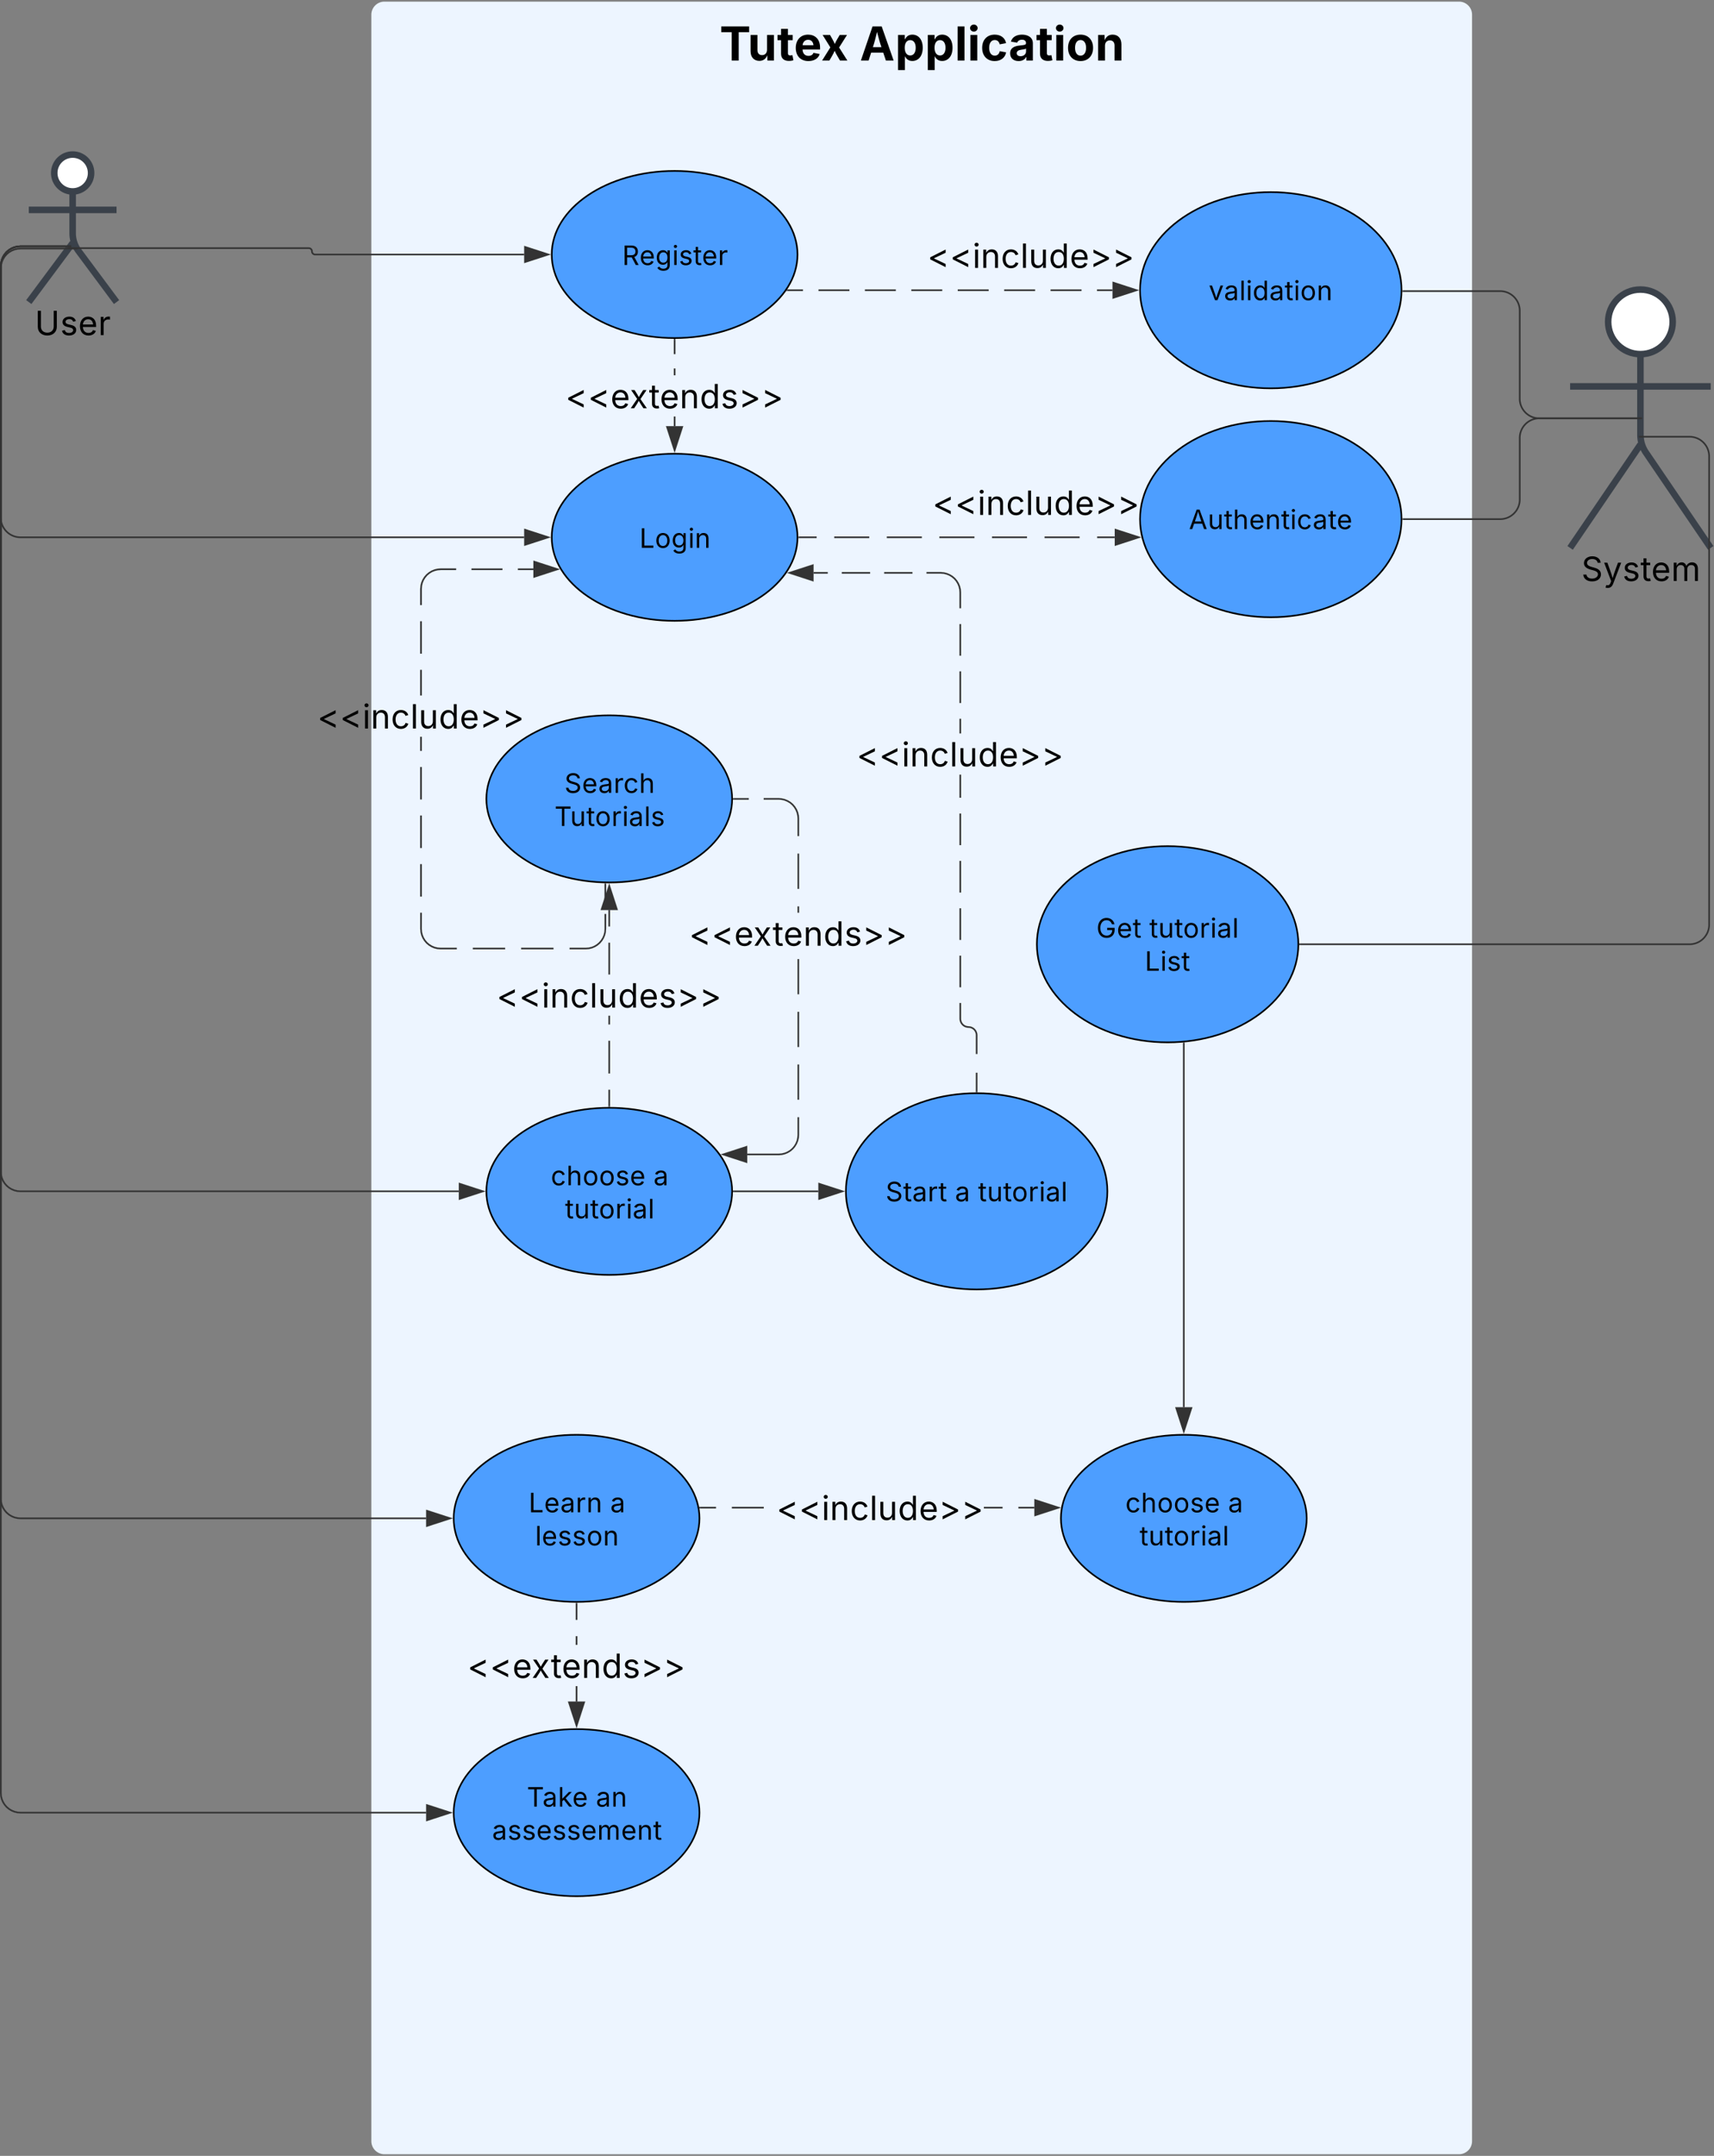 <svg xmlns="http://www.w3.org/2000/svg" xmlns:xlink="http://www.w3.org/1999/xlink" xmlns:lucid="lucid" width="1048.82" height="1318.5"><rect width="100%" height="100%" fill="#808080" stroke="none"/><g transform="translate(-302.384 -162.503)" lucid:page-tab-id=".Q4MUjXso07N"><path d="M1325.93 359.34c0 10.9-8.84 19.75-19.75 19.75-10.9 0-19.75-8.85-19.75-19.76 0-10.9 8.84-19.75 19.75-19.75 10.9 0 19.75 8.83 19.75 19.74z" stroke="#3a414a" stroke-width="4" fill="#fff"/><path d="M1306.18 379.1v49.3a19.48 19.48 0 0 0 3.38 10.95l39.64 58.24m-43.02-63.2l-43.02 63.2m0-98.76h86.04" stroke="#3a414a" stroke-width="4" fill="none"/><path d="M1263.16 345.6a6 6 0 0 1 6-6h74.04a6 6 0 0 1 6 6v168a6 6 0 0 1-6 6h-74.04a6 6 0 0 1-6-6z" fill="none"/><use xlink:href="#a" transform="matrix(1,0,0,1,1183.163,497.59) translate(86.89 20.221)"/><path d="M529.62 171.5a8 8 0 0 1 8-8h657.54a8 8 0 0 1 8 8V1472a8 8 0 0 1-8 8H537.62a8 8 0 0 1-8-8z" stroke="#000" stroke-opacity="0" stroke-width="2" fill="#edf5ff"/><use xlink:href="#b" transform="matrix(1,0,0,1,537.621,171.503) translate(205.073 28.029)"/><use xlink:href="#c" transform="matrix(1,0,0,1,537.621,171.503) translate(290.87 28.029)"/><path d="M790.38 318.15c0 28.22-33.66 51.1-75.2 51.1-41.52 0-75.18-22.88-75.18-51.1 0-28.23 33.66-51.1 75.2-51.1 41.5 0 75.18 22.87 75.18 51.1z" stroke="#000" fill="#4d9eff"/><use xlink:href="#d" transform="matrix(1,0,0,1,662.557,287.483) translate(20.591 37.09)"/><path d="M1160 340c0 33.14-35.82 60-80 60s-80-26.86-80-60 35.82-60 80-60 80 26.86 80 60z" stroke="#000" fill="#4d9eff"/><use xlink:href="#e" transform="matrix(1,0,0,1,1024,304) translate(18.028 42.09)"/><path d="M900.48 830.1h-.96v-11.5h.96zm-10-44.5l.05.7.17.7.27.66.37.6.46.54.54.46.6.38.66.27.7.17.74.06.82.07.83.2.8.33.72.44.65.56.56.66.45.72.33.8.2.83.08.84v11.5h-.96v-11.48l-.05-.72-.17-.7-.27-.65-.37-.6-.46-.54-.54-.45-.6-.38-.66-.27-.7-.16-.74-.06-.82-.07-.83-.2-.8-.32-.72-.45-.65-.55-.56-.66-.45-.73-.33-.8-.2-.84-.08-.84v-9.67h.96zm0-19.3h-.96v-19.32h.96zm0-28.98h-.96V718h.96zm0-28.98h-.96v-19.3h.96zm0-28.97h-.96v-19.3h.96zm0-28.97h-.96v-14.12h.96zm0-39.37h-.96v-8.92h.96zm0-18.57h-.96v-19.32h.96zm0-28.98h-.96v-19.3h.96zm-10.53-50.95l1.9.46 1.8.74 1.68 1.02 1.5 1.27 1.26 1.5 1.02 1.66.75 1.8.45 1.9.15 1.94v9.67h-.95v-9.63l-.14-1.82-.42-1.76-.7-1.68-.94-1.54-1.17-1.38-1.38-1.17-1.54-.94-1.67-.7-1.76-.43-1.82-.14h-8.62v-.95h8.66zm-19.23.8h-17.28v-.95h17.28zm-25.92 0h-17.28v-.95h17.28zm-25.92 0h-8.64v-.95h8.64z" stroke="#333" stroke-width=".05" fill="#333"/><path d="M900.48 830.62h-.95v-.53h.96z" fill="#333"/><path stroke="#333" stroke-width=".05" fill="#333"/><path d="M799.74 517.5l-14.26-4.65 14.26-4.63z" fill="#333"/><path d="M800.2 518.14l-16.26-5.3 16.27-5.28zm-13.2-5.3l12.26 4v-7.97z" stroke="#333" stroke-width=".05" fill="#333"/><use xlink:href="#f" transform="matrix(1,0,0,1,826.549,611.029) translate(0.005 20.221)"/><path d="M1303.68 418.35h-59.35a12 12 0 0 1-12-12v-53.8a12 12 0 0 0-12-12h-59.35M1303.67 418.35h3.5" stroke="#333" fill="none"/><path d="M1161 341.03h-.53l.03-.95h.5z" stroke="#333" stroke-width=".05" fill="#333"/><path d="M358.13 268.32c0 6.23-5.05 11.27-11.28 11.27-6.23 0-11.28-5.06-11.28-11.28 0-6.23 5.05-11.28 11.28-11.28 6.23 0 11.28 5.05 11.28 11.28z" stroke="#3a414a" stroke-width="4" fill="#fff"/><path d="M346.85 279.6v25.57a18.1 18.1 0 0 0 3.58 10.8l23.27 31.28m-26.85-36.08L320 347.25m0-56.38h53.7" stroke="#3a414a" stroke-width="4" fill="none"/><path d="M320 263.04a6 6 0 0 1 6-6h41.7a6 6 0 0 1 6 6v100.2a6 6 0 0 1-6 6H326a6 6 0 0 1-6-6z" fill="none"/><use xlink:href="#g" transform="matrix(1,0,0,1,240,347.25) translate(83.711 20.221)"/><path d="M790.38 491.1c0 28.23-33.66 51.1-75.2 51.1-41.52 0-75.18-22.87-75.18-51.1 0-28.22 33.66-51.1 75.2-51.1 41.5 0 75.18 22.88 75.18 51.1z" stroke="#000" fill="#4d9eff"/><use xlink:href="#h" transform="matrix(1,0,0,1,662.557,460.442) translate(31.143 37.09)"/><path d="M342.38 313.15h-27.5a12 12 0 0 0-12 12V479.1a12 12 0 0 0 12 12h308.24M342.37 313.15h3.5" stroke="#333" fill="none"/><path d="M637.88 491.1l-14.26 4.64v-9.27z" stroke="#333" fill="#333"/><path d="M347.54 314.27h143.8a1.94 1.94 0 0 1 1.93 1.94 1.94 1.94 0 0 0 1.94 1.95h127.92M347.55 314.27h-3.5" stroke="#333" fill="none"/><path d="M637.88 318.15l-14.26 4.63v-9.27z" stroke="#333" fill="#333"/><path d="M715.66 423.12h-.95v-5.87h.96zm0-31.12h-.95v-4.13h.96zm0-12.94h-.95v-8.8h.96z" stroke="#333" stroke-width=".05" fill="#333"/><path d="M715.2 369.75h.46v.5h-.95v-.5z" fill="#333"/><path stroke="#333" stroke-width=".05" fill="#333"/><path d="M715.2 437.88l-4.65-14.26h9.28z" fill="#333"/><path d="M715.2 439.42l-5.3-16.28h10.58zm-4-15.33l4 12.25 3.97-12.26z" stroke="#333" stroke-width=".05" fill="#333"/><use xlink:href="#i" transform="matrix(1,0,0,1,648.355,391.997) translate(0.005 20.221)"/><path d="M750.38 651.1c0 28.23-33.66 51.1-75.2 51.1-41.52 0-75.18-22.87-75.18-51.1 0-28.22 33.66-51.1 75.2-51.1 41.5 0 75.18 22.88 75.18 51.1z" stroke="#000" fill="#4d9eff"/><use xlink:href="#j" transform="matrix(1,0,0,1,622.557,620.442) translate(25.225 26.962)"/><use xlink:href="#k" transform="matrix(1,0,0,1,622.557,620.442) translate(19.136 47.217)"/><path d="M750.38 891.1c0 28.23-33.66 51.1-75.2 51.1-41.52 0-75.18-22.87-75.18-51.1 0-28.22 33.66-51.1 75.2-51.1 41.5 0 75.18 22.88 75.18 51.1z" stroke="#000" fill="#4d9eff"/><use xlink:href="#l" transform="matrix(1,0,0,1,622.557,860.442) translate(16.88 26.962)"/><use xlink:href="#m" transform="matrix(1,0,0,1,622.557,860.442) translate(79.72 26.962)"/><use xlink:href="#n" transform="matrix(1,0,0,1,622.557,860.442) translate(25.601 47.217)"/><path d="M1160 480c0 33.14-35.82 60-80 60s-80-26.86-80-60 35.82-60 80-60 80 26.86 80 60z" stroke="#000" fill="#4d9eff"/><use xlink:href="#o" transform="matrix(1,0,0,1,1024,444) translate(5.899 42.09)"/><path d="M980 891.1c0 33.14-35.82 60-80 60s-80-26.86-80-60c0-33.13 35.82-60 80-60s80 26.87 80 60z" stroke="#000" fill="#4d9eff"/><use xlink:href="#p" transform="matrix(1,0,0,1,844,855.105) translate(0.324 42.09)"/><use xlink:href="#q" transform="matrix(1,0,0,1,844,855.105) translate(42.771 42.09)"/><use xlink:href="#n" transform="matrix(1,0,0,1,844,855.105) translate(56.879 42.09)"/><path d="M673.26 730.65l-.15 1.93-.45 1.9-.75 1.8-1.02 1.68-1.27 1.5-1.48 1.26-1.67 1.03-1.8.75-1.9.45-1.95.15h-9.88v-.95h9.85l1.82-.14 1.75-.4 1.67-.7 1.54-.95 1.37-1.17 1.18-1.38.95-1.54.7-1.67.42-1.77.14-1.82v-9.14h.96zm-32.2 12.46H621.3v-.95h19.73zm-29.6 0h-19.73v-.95h19.73zm-51-12.5l.16 1.83.42 1.76.7 1.66.94 1.54 1.17 1.38 1.38 1.17 1.54.95 1.67.7 1.76.4 1.82.15h9.85v.96h-9.9l-1.92-.15-1.9-.45-1.8-.75-1.68-1.03-1.5-1.27-1.26-1.5-1.02-1.66-.75-1.8-.45-1.92-.15-1.93v-9.92h.95zm112.8-18.3h-.95v-9.17h.96zm-112.78-1.48h-.96v-19.8h.96zm0-29.7h-.96V661.3h.96zm0-29.72h-.96v-19.8h.96zm0-29.7h-.96v-8.6h.96zm0-33.87h-.96v-15.66h.96zm0-25.56h-.96v-19.8h.96zm20.98-51.14h-9.44l-1.82.14-1.76.42-1.67.68-1.54.95-1.38 1.17-1.17 1.38-.95 1.54-.7 1.67-.4 1.75-.15 1.82v9.88h-.96v-9.92l.16-1.93.45-1.9.75-1.8 1.03-1.68 1.28-1.5 1.5-1.26 1.66-1.03 1.8-.74 1.9-.47 1.94-.15h9.48zm28.38 0h-18.92v-.95h18.92zm18.9 0h-9.44v-.95h9.46z" stroke="#333" stroke-width=".05" fill="#333"/><path d="M673.26 702.64v.5h-.95v-.53z" fill="#333"/><path stroke="#333" stroke-width=".05" fill="#333"/><path d="M643.52 510.65l-14.26 4.64V506z" fill="#333"/><path d="M645.06 510.65l-16.28 5.3v-10.6zm-15.33 3.98l12.25-3.98-12.25-3.98z" stroke="#333" stroke-width=".05" fill="#333"/><use xlink:href="#f" transform="matrix(1,0,0,1,496.549,587.835) translate(0.005 20.221)"/><path d="M346.35 315H314.9l-1.82.13-1.76.43-1.67.7-1.54.93-1.36 1.17-1.18 1.37-.94 1.55-.7 1.66-.42 1.75-.14 1.84V879.1l.14 1.8.42 1.77.7 1.67.94 1.54 1.18 1.37 1.37 1.18 1.55.94 1.67.7 1.76.42 1.82.13h268.22v.95H314.87l-1.94-.15-1.9-.46-1.8-.75-1.68-1.02-1.5-1.27-1.26-1.5-1.03-1.66-.75-1.8-.46-1.9-.15-1.95V326.5l.16-1.94.46-1.9.75-1.8 1.02-1.68 1.26-1.5 1.5-1.26 1.66-1.02 1.8-.75 1.9-.46 1.94-.16h31.5z" stroke="#333" stroke-width=".05" fill="#333"/><path d="M349.85 315h-3.5v-.96h3.5z" stroke="#333" stroke-width=".05" fill="#333"/><path d="M597.88 891.1l-14.26 4.64v-9.27z" fill="#333"/><path d="M599.42 891.1l-16.28 5.3V885.8zm-15.33 4l12.25-4-12.26-3.98z" stroke="#333" stroke-width=".05" fill="#333"/><path d="M751.38 891.1h51.74" stroke="#333" fill="none"/><path d="M751.4 891.58h-.54l.02-.47v-.47h.5z" stroke="#333" stroke-width=".05" fill="#333"/><path d="M817.88 891.1l-14.26 4.64v-9.27z" stroke="#333" fill="#333"/><path d="M675.66 839h-.95v-10h.96zm0-20h-.95v-19.97h.96zm0-29.96h-.95v-5.3h.96zm0-30.56h-.95v-19.4h.96zm0-29.4h-.95v-10h.96z" stroke="#333" stroke-width=".05" fill="#333"/><path d="M679.83 718.6h-9.28l4.64-14.27z" fill="#333"/><path d="M680.48 719.07H669.9l5.3-16.28zm-9.27-.95h7.97l-3.98-12.26z" stroke="#333" stroke-width=".05" fill="#333"/><path d="M675.66 839.5h-.97v-.5h.96z" fill="#333"/><path stroke="#333" stroke-width=".05" fill="#333"/><use xlink:href="#r" transform="matrix(1,0,0,1,606.23,758.477) translate(0.005 20.221)"/><path d="M1303.68 418.35h-59.34a12 12 0 0 0-12 12V468a12 12 0 0 1-12 12H1161M1303.67 418.35h3.5" stroke="#333" fill="none"/><path d="M1161 480.48h-.52l.02-.47V479.53h.5z" stroke="#333" stroke-width=".05" fill="#333"/><path d="M730.38 1271.1c0 28.23-33.66 51.1-75.2 51.1-41.52 0-75.18-22.87-75.18-51.1 0-28.22 33.66-51.1 75.2-51.1 41.5 0 75.18 22.88 75.18 51.1z" stroke="#000" fill="#4d9eff"/><use xlink:href="#s" transform="matrix(1,0,0,1,602.557,1240.442) translate(22.226 26.962)"/><use xlink:href="#t" transform="matrix(1,0,0,1,602.557,1240.442) translate(64.484 26.962)"/><use xlink:href="#u" transform="matrix(1,0,0,1,602.557,1240.442) translate(0.974 47.217)"/><path d="M730.38 1091.1c0 28.23-33.66 51.1-75.2 51.1-41.52 0-75.18-22.87-75.18-51.1 0-28.22 33.66-51.1 75.2-51.1 41.5 0 75.18 22.88 75.18 51.1z" stroke="#000" fill="#4d9eff"/><use xlink:href="#v" transform="matrix(1,0,0,1,602.557,1060.442) translate(23.325 26.962)"/><use xlink:href="#m" transform="matrix(1,0,0,1,602.557,1060.442) translate(73.275 26.962)"/><use xlink:href="#w" transform="matrix(1,0,0,1,602.557,1060.442) translate(27.293 47.217)"/><path d="M342.38 313.62H314.9l-1.82.14-1.76.43-1.67.68-1.54.94-1.36 1.18-1.18 1.37-.94 1.54-.7 1.7-.42 1.74-.14 1.82v753.93l.14 1.8.42 1.77.7 1.67.94 1.54 1.18 1.37 1.37 1.18 1.55.94 1.67.7 1.76.42 1.82.13h248.22v.95H314.87l-1.94-.15-1.9-.46-1.8-.75-1.68-1.02-1.5-1.27-1.26-1.5-1.03-1.66-.75-1.8-.46-1.9-.15-1.95v-754l.16-1.93.46-1.9.75-1.82 1.02-1.67 1.26-1.48 1.5-1.27 1.66-1.02 1.8-.75 1.9-.46 1.94-.15h27.52z" stroke="#333" stroke-width=".05" fill="#333"/><path d="M345.88 313.62h-3.5v-.95h3.5z" stroke="#333" stroke-width=".05" fill="#333"/><path d="M577.88 1091.1l-14.26 4.64v-9.27z" fill="#333"/><path d="M579.42 1091.1l-16.28 5.3v-10.58zm-15.33 4l12.25-4-12.26-3.98zM740.5 1085.05h-9.73v-.95h9.74zm29.23 0h-19.48v-.95h19.48zm165.58 0h-9.73v-.95h9.74zm-19.47 0h-11.4v-.95h11.4z" stroke="#333" stroke-width=".05" fill="#333"/><path d="M730.78 1085.05h-.42l-.02-.17-.17-.8.6.02z" fill="#333"/><path stroke="#333" stroke-width=".05" fill="#333"/><path d="M950.08 1084.57l-14.27 4.63v-9.27z" fill="#333"/><path d="M951.62 1084.57l-16.28 5.3v-10.6zm-15.33 3.98l12.24-3.98-12.25-3.98z" stroke="#333" stroke-width=".05" fill="#333"/><use xlink:href="#f" transform="matrix(1,0,0,1,777.532,1071.942) translate(0.005 20.221)"/><path d="M342.38 313.62H314.9l-1.82.14-1.76.43-1.67.68-1.54.94-1.36 1.18-1.18 1.37-.94 1.54-.7 1.7-.42 1.74-.14 1.82v933.93l.14 1.8.42 1.77.7 1.67.94 1.54 1.18 1.37 1.37 1.18 1.55.94 1.67.7 1.76.42 1.82.13h248.22v.95H314.87l-1.94-.15-1.9-.46-1.8-.75-1.68-1.02-1.5-1.27-1.26-1.5-1.03-1.66-.75-1.8-.46-1.9-.15-1.95v-934l.16-1.93.46-1.9.75-1.82 1.02-1.67 1.26-1.48 1.5-1.27 1.66-1.02 1.8-.75 1.9-.46 1.94-.15h27.52z" stroke="#333" stroke-width=".05" fill="#333"/><path d="M345.88 313.62h-3.5v-.95h3.5z" stroke="#333" stroke-width=".05" fill="#333"/><path d="M577.88 1271.1l-14.26 4.64v-9.27z" fill="#333"/><path d="M579.42 1271.1l-16.28 5.3v-10.58zm-15.33 4l12.25-4-12.26-3.98zM655.66 1203.12h-.95v-9.4h.96zm0-34.64h-.95v-5.3h.96zm0-15.3h-.95v-9.97h.96z" stroke="#333" stroke-width=".05" fill="#333"/><path d="M655.2 1142.7h.46v.52h-.95v-.53z" fill="#333"/><path stroke="#333" stroke-width=".05" fill="#333"/><path d="M655.2 1217.88l-4.65-14.26h9.28z" fill="#333"/><path d="M655.2 1219.42l-5.3-16.28h10.58zm-4-15.33l4 12.25 3.97-12.26z" stroke="#333" stroke-width=".05" fill="#333"/><use xlink:href="#i" transform="matrix(1,0,0,1,588.355,1168.477) translate(0.005 20.221)"/><path d="M1101.96 1091.1c0 28.23-33.66 51.1-75.2 51.1-41.5 0-75.18-22.87-75.18-51.1 0-28.22 33.66-51.1 75.2-51.1 41.52 0 75.18 22.88 75.18 51.1z" stroke="#000" fill="#4d9eff"/><use xlink:href="#l" transform="matrix(1,0,0,1,974.138,1060.442) translate(16.88 26.962)"/><use xlink:href="#m" transform="matrix(1,0,0,1,974.138,1060.442) translate(79.72 26.962)"/><use xlink:href="#n" transform="matrix(1,0,0,1,974.138,1060.442) translate(25.601 47.217)"/><path d="M1096.86 740c0 33.14-35.8 60-80 60-44.18 0-80-26.86-80-60s35.82-60 80-60c44.2 0 80 26.86 80 60z" stroke="#000" fill="#4d9eff"/><use xlink:href="#x" transform="matrix(1,0,0,1,960.862,704) translate(12.384 31.962)"/><use xlink:href="#y" transform="matrix(1,0,0,1,960.862,704) translate(44.818 31.962)"/><use xlink:href="#z" transform="matrix(1,0,0,1,960.862,704) translate(42.084 52.217)"/><path d="M1026.77 800.5v222.62" stroke="#333" fill="none"/><path d="M1027.25 800.5h-.95v-.45l.95-.1z" stroke="#333" stroke-width=".05" fill="#333"/><path d="M1026.77 1037.88l-4.63-14.26h9.27z" stroke="#333" fill="#333"/><path d="M1308.73 429.6h27.5a12 12 0 0 1 12 12V728a12 12 0 0 1-12 12h-238.37M1308.74 429.6h-3.5" stroke="#333" fill="none"/><path d="M1097.88 740.48h-.53v-.95h.53z" stroke="#333" stroke-width=".05" fill="#333"/><path d="M784.28 340h9.47m9.47 0h18.93m9.47 0h18.94m9.47 0h18.93m9.47 0h18.94m9.47 0h18.93m9.47 0h18.94m9.47 0h9.47" stroke="#333" fill="none"/><path d="M784.3 340.48h-.87l.43-.6.23-.36h.2z" stroke="#333" stroke-width=".05" fill="#333"/><path d="M997.88 340l-14.26 4.63v-9.26z" stroke="#333" fill="#333"/><g><use xlink:href="#f" transform="matrix(1,0,0,1,869.847,306.109) translate(0.005 20.221)"/></g><path d="M791.38 491.1h10.73m10.74 0h21.45m10.72 0h21.46m10.72 0h21.46m10.73 0h21.45m10.72 0h21.46m10.73 0h10.73" stroke="#333" fill="none"/><path d="M791.4 491.58h-.54l.02-.47v-.47h.5z" stroke="#333" stroke-width=".05" fill="#333"/><path d="M999.25 491.1L985 495.75v-9.27z" stroke="#333" fill="#333"/><g><use xlink:href="#f" transform="matrix(1,0,0,1,872.975,457.213) translate(0.005 20.221)"/></g><path d="M791.35 856.57l-.15 1.93-.46 1.9-.75 1.8-1.03 1.68-1.27 1.5-1.5 1.26-1.66 1.02-1.8.75-1.9.47-1.94.15h-19.25v-.95h19.2l1.83-.14 1.76-.42 1.67-.7 1.55-.93 1.38-1.17 1.17-1.38.95-1.54.7-1.67.4-1.75.15-1.82V845.8h.95zm0-21.52h-.95v-21.5h.95zm0-32.24h-.95v-21.48h.95zm0-32.23h-.95v-21.5h.95zm0-49.9h-.95v-3.83h.95zm0-14.58h-.95v-21.5h.95zm-10.52-55.32l1.9.46 1.8.75 1.68 1 1.5 1.28 1.27 1.5 1.02 1.66.74 1.8.46 1.9.15 1.95v10.75h-.95v-10.73l-.14-1.82-.42-1.76-.7-1.67-.94-1.54-1.17-1.37-1.38-1.18-1.54-.94-1.66-.7-1.76-.42-1.82-.14h-9.15v-.95h9.2zm-20.3.8h-9.15v-.95h9.16z" stroke="#333" stroke-width=".05" fill="#333"/><path d="M751.4 651.58h-.54l.02-.47v-.47h.5z" fill="#333"/><path stroke="#333" stroke-width=".05" fill="#333"/><path d="M759.15 873.18l-14.27-4.63 14.27-4.64z" fill="#333"/><path d="M759.62 873.84l-16.27-5.3 16.27-5.28zm-13.2-5.3l12.25 4v-7.97z" stroke="#333" stroke-width=".05" fill="#333"/><g><use xlink:href="#i" transform="matrix(1,0,0,1,724.044,720.672) translate(0.005 20.221)"/></g><defs><path d="M657 26c-323 0-524-166-541-416h195c15 169 171 246 346 246 202 0 356-106 356-265 5-203-294-238-475-293-239-73-380-191-380-389 0-252 224-419 512-419 294 0 499 171 508 396H992c-17-145-151-228-328-228-193 0-321 102-321 242 0 156 175 211 284 241l149 41c160 44 422 134 422 412 0 244-197 432-541 432" id="A"/><path d="M140 405l46-156c120 36 205 19 263-150l32-93L54-1118h197c107 313 237 620 324 950 87-331 219-637 326-950h196L606 167c-68 178-176 259-334 259-64 0-113-12-132-21" id="B"/><path d="M538 24C308 24 148-78 108-271l171-41c32 123 123 178 257 178 156 0 256-77 256-169 0-77-54-128-164-154l-186-44c-203-48-300-148-300-305 0-192 176-326 414-326 230 0 351 112 402 269l-163 42c-31-80-94-158-238-158-133 0-233 69-233 162 0 83 57 129 188 160l169 40c203 48 298 149 298 302 0 196-179 339-441 339" id="C"/><path d="M598-1118v154H368v674c0 100 37 144 132 144 23 0 62-6 92-12L629-6c-37 13-88 20-134 20-193 0-307-107-307-290v-688H20v-154h168v-266h180v266h230" id="D"/><path d="M628 24c-324 0-524-230-524-574 0-343 198-582 503-582 237 0 487 146 487 559v75H286c9 234 145 362 343 362 132 0 231-58 273-172l174 48C1024-91 857 24 628 24zM287-650h624c-17-190-120-322-304-322-192 0-309 151-320 322" id="E"/><path d="M158 0v-1118h175l1 205c55-151 181-225 313-225 147 0 245 90 285 228 53-141 190-228 352-228 194 0 352 125 352 384V0h-181v-749c0-161-105-225-225-225-151 0-243 103-243 244V0H807v-767c0-124-93-207-219-207-131 0-250 92-250 270V0H158" id="F"/><g id="a"><use transform="matrix(0.01,0,0,0.01,0,0)" xlink:href="#A"/><use transform="matrix(0.01,0,0,0.01,13.392,0)" xlink:href="#B"/><use transform="matrix(0.01,0,0,0.01,25.123,0)" xlink:href="#C"/><use transform="matrix(0.01,0,0,0.01,36.141,0)" xlink:href="#D"/><use transform="matrix(0.01,0,0,0.01,42.766,0)" xlink:href="#E"/><use transform="matrix(0.01,0,0,0.01,54.935,0)" xlink:href="#F"/></g><path d="M75-1237v-253h1217v253H837V0H531v-1237H75" id="G"/><path d="M513 14c-232 0-385-159-385-421v-711h300v659c0 139 76 222 202 222 127 0 217-86 217-234v-647h301V0H864l-4-232C797-74 683 14 513 14" id="H"/><path d="M683-1118v229H474v562c0 71 29 104 102 104 23 0 73-7 95-13l43 225C647 9 580 16 520 16 296 16 174-96 174-301v-588H20v-229h154v-266h300v266h209" id="I"/><path d="M633 22C291 22 81-200 81-553c0-345 210-579 537-579 292 0 525 185 525 567v84H378c7 183 109 277 260 277 105 0 184-46 216-132l272 51C1071-99 893 22 633 22zM380-669h474c-15-146-94-237-233-237-143 0-229 99-241 237" id="J"/><path d="M42 0l360-574-338-544h324c72 124 151 261 209 394 58-134 140-271 215-394h318L785-570 1146 0H824c-79-136-169-280-234-425C528-278 439-134 360 0H42" id="K"/><g id="b"><use transform="matrix(0.014,0,0,0.014,0,0)" xlink:href="#G"/><use transform="matrix(0.014,0,0,0.014,17.179,0)" xlink:href="#H"/><use transform="matrix(0.014,0,0,0.014,35.192,0)" xlink:href="#I"/><use transform="matrix(0.014,0,0,0.014,45.505,0)" xlink:href="#J"/><use transform="matrix(0.014,0,0,0.014,62.161,0)" xlink:href="#K"/></g><path d="M49 0l509-1490h400L1480 0h-339l-115-346H497L386 0H49zm524-585h374c-75-213-124-402-192-666-66 268-110 453-182 666" id="L"/><path d="M128 418v-1536h295v188h14c41-89 129-202 319-202 248 0 453 193 453 575 0 372-197 576-455 576-183 0-275-108-317-198h-9v597H128zm534-640c156 0 240-139 240-336 0-196-83-334-240-334-154 0-241 131-241 334 0 202 88 336 241 336" id="M"/><path d="M428-1490V0H128v-1490h300" id="N"/><path d="M128 0v-1118h300V0H128zm150-1264c-91 0-165-68-165-154 0-85 74-154 165-154 90 0 165 69 165 154 0 86-75 154-165 154" id="O"/><path d="M628 22C291 22 81-210 81-554c0-346 210-578 547-578 265 0 455 142 497 372l-279 52c-25-116-99-188-215-188-160 0-244 139-244 341 0 200 84 341 244 341 116 0 193-74 217-195l279 51C1085-123 896 22 628 22" id="P"/><path d="M440 22C227 22 68-92 68-313c0-250 202-322 422-343 195-21 271-24 271-105 0-95-63-149-175-149-116 0-187 57-211 129l-275-46c57-194 237-305 487-305 240 0 474 108 474 379V0H777v-155h-10C713-51 605 22 440 22zm85-211c140 0 238-93 238-211v-121c-37 26-156 42-222 51-111 16-185 59-185 149 0 87 70 132 169 132" id="Q"/><path d="M628 22C291 22 81-210 81-554c0-346 210-578 547-578 336 0 547 232 547 578 0 344-211 576-547 576zm0-236c160 0 242-146 242-341 0-197-82-341-242-341S387-753 387-555c0 195 81 341 241 341" id="R"/><path d="M428-647V0H128v-1118h283l4 231c63-156 176-245 348-245 232 0 384 159 384 421V0H847v-659c0-139-76-222-202-222-128 0-217 86-217 234" id="S"/><g id="c"><use transform="matrix(0.014,0,0,0.014,0,0)" xlink:href="#L"/><use transform="matrix(0.014,0,0,0.014,21.601,0)" xlink:href="#M"/><use transform="matrix(0.014,0,0,0.014,39.84,0)" xlink:href="#M"/><use transform="matrix(0.014,0,0,0.014,58.079,0)" xlink:href="#N"/><use transform="matrix(0.014,0,0,0.014,65.919,0)" xlink:href="#O"/><use transform="matrix(0.014,0,0,0.014,73.76,0)" xlink:href="#P"/><use transform="matrix(0.014,0,0,0.014,91.067,0)" xlink:href="#Q"/><use transform="matrix(0.014,0,0,0.014,107.864,0)" xlink:href="#I"/><use transform="matrix(0.014,0,0,0.014,118.46,0)" xlink:href="#O"/><use transform="matrix(0.014,0,0,0.014,126.301,0)" xlink:href="#R"/><use transform="matrix(0.014,0,0,0.014,144.045,0)" xlink:href="#S"/></g><path d="M180 0v-1490h510c348 0 508 194 508 460 0 198-88 351-276 417L1256 0h-220L726-579c-117 2-238 0-356 1V0H180zm190-747h312c235 0 327-108 327-283 0-177-92-293-329-293H370v576" id="T"/><path d="M611 442c-248 0-391-105-460-228l146-94c47 65 117 165 314 165 178 0 307-82 307-266v-224h-17C863-141 792-18 576-18c-268 0-472-195-472-546 0-346 197-568 476-568 216 0 288 133 326 193h17v-179h175V29c0 289-215 413-487 413zm-5-620c203 0 314-146 314-390 0-237-108-403-314-403-213 0-319 180-319 403 0 230 109 390 319 390" id="U"/><path d="M158 0v-1118h180V0H158zm91-1301c-68 0-125-53-125-119s57-119 125-119c69 0 126 53 126 119s-57 119-126 119" id="V"/><path d="M158 0v-1118h174v172h12c41-113 157-188 290-188 26 0 70 2 91 3v181c-11-2-60-10-108-10-161 0-279 109-279 260V0H158" id="W"/><g id="d"><use transform="matrix(0.008,0,0,0.008,0,0)" xlink:href="#T"/><use transform="matrix(0.008,0,0,0.008,10.528,0)" xlink:href="#E"/><use transform="matrix(0.008,0,0,0.008,20.287,0)" xlink:href="#U"/><use transform="matrix(0.008,0,0,0.008,30.554,0)" xlink:href="#V"/><use transform="matrix(0.008,0,0,0.008,34.608,0)" xlink:href="#C"/><use transform="matrix(0.008,0,0,0.008,43.444,0)" xlink:href="#D"/><use transform="matrix(0.008,0,0,0.008,48.757,0)" xlink:href="#E"/><use transform="matrix(0.008,0,0,0.008,58.516,0)" xlink:href="#W"/></g><path d="M481 0L54-1118h197c107 314 236 620 325 951 87-331 217-637 324-951h197L670 0H481" id="X"/><path d="M471 26C259 26 90-98 90-318c0-256 228-303 435-329 202-27 287-16 287-108 0-139-79-219-234-219-161 0-248 86-283 164l-173-57c86-203 278-265 451-265 150 0 419 46 419 395V0H815v-152h-12C765-73 660 26 471 26zm31-159c199 0 310-134 310-271v-155c-30 35-226 55-295 64-131 17-246 59-246 186 0 116 97 176 231 176" id="Y"/><path d="M338-1490V0H158v-1490h180" id="Z"/><path d="M577 24c-279 0-473-224-473-580 0-354 195-576 474-576 218 0 287 134 324 193h14v-551h180V0H922v-173h-20C865-111 790 24 577 24zm27-161c203 0 314-172 314-421 0-247-108-413-314-413-212 0-317 181-317 413 0 235 108 421 317 421" id="aa"/><path d="M613 24c-304 0-509-231-509-576 0-350 205-580 509-580 305 0 511 230 511 580 0 345-206 576-511 576zm0-161c226 0 329-195 329-415 0-222-103-419-329-419-223 0-326 196-326 419 0 220 103 415 326 415" id="ab"/><path d="M338-670V0H158v-1118h173l1 207c72-158 192-221 342-221 226 0 378 139 378 422V0H872v-695c0-172-96-275-252-275-161 0-282 109-282 300" id="ac"/><g id="e"><use transform="matrix(0.008,0,0,0.008,0,0)" xlink:href="#X"/><use transform="matrix(0.008,0,0,0.008,9.326,0)" xlink:href="#Y"/><use transform="matrix(0.008,0,0,0.008,18.726,0)" xlink:href="#Z"/><use transform="matrix(0.008,0,0,0.008,22.78,0)" xlink:href="#V"/><use transform="matrix(0.008,0,0,0.008,26.835,0)" xlink:href="#aa"/><use transform="matrix(0.008,0,0,0.008,37.085,0)" xlink:href="#Y"/><use transform="matrix(0.008,0,0,0.008,46.485,0)" xlink:href="#D"/><use transform="matrix(0.008,0,0,0.008,51.961,0)" xlink:href="#V"/><use transform="matrix(0.008,0,0,0.008,56.015,0)" xlink:href="#ab"/><use transform="matrix(0.008,0,0,0.008,66.053,0)" xlink:href="#ac"/></g><path d="M174-520v-126l944-476v196L406-588v12l712 338v194" id="ad"/><path d="M613 24c-304 0-509-231-509-576 0-350 205-580 509-580 216 0 392 114 453 309l-173 49c-33-115-133-197-280-197-223 0-326 196-326 419 0 220 103 415 326 415 150 0 252-85 285-206l172 49C1010-95 832 24 613 24" id="ae"/><path d="M537 14c-226 0-379-139-379-422v-710h180v695c0 172 97 275 253 275 160 0 281-109 281-300v-670h181V0H879v-209C806-46 684 14 537 14" id="af"/><path d="M1181-520L237-44v-194l712-338v-12L237-926v-196l944 476v126" id="ag"/><g id="f"><use transform="matrix(0.01,0,0,0.01,0,0)" xlink:href="#ad"/><use transform="matrix(0.01,0,0,0.01,13.81,0)" xlink:href="#ad"/><use transform="matrix(0.01,0,0,0.01,27.62,0)" xlink:href="#V"/><use transform="matrix(0.01,0,0,0.01,32.676,0)" xlink:href="#ac"/><use transform="matrix(0.01,0,0,0.01,45.008,0)" xlink:href="#ae"/><use transform="matrix(0.01,0,0,0.01,56.933,0)" xlink:href="#Z"/><use transform="matrix(0.01,0,0,0.01,61.988,0)" xlink:href="#af"/><use transform="matrix(0.01,0,0,0.01,74.331,0)" xlink:href="#aa"/><use transform="matrix(0.01,0,0,0.01,87.112,0)" xlink:href="#E"/><use transform="matrix(0.01,0,0,0.01,99.281,0)" xlink:href="#ag"/><use transform="matrix(0.01,0,0,0.01,113.091,0)" xlink:href="#ag"/></g><path d="M763 24c-353 0-583-224-583-531v-983h190v968c0 214 149 370 393 370 243 0 391-156 391-370v-968h190v983c0 307-230 531-581 531" id="ah"/><g id="g"><use transform="matrix(0.01,0,0,0.01,0,0)" xlink:href="#ah"/><use transform="matrix(0.01,0,0,0.01,15.533,0)" xlink:href="#C"/><use transform="matrix(0.01,0,0,0.01,26.55,0)" xlink:href="#E"/><use transform="matrix(0.01,0,0,0.01,38.72,0)" xlink:href="#W"/></g><path d="M180 0v-1490h190v1322h690V0H180" id="ai"/><g id="h"><use transform="matrix(0.008,0,0,0.008,0,0)" xlink:href="#ai"/><use transform="matrix(0.008,0,0,0.008,9.465,0)" xlink:href="#ab"/><use transform="matrix(0.008,0,0,0.008,19.503,0)" xlink:href="#U"/><use transform="matrix(0.008,0,0,0.008,29.769,0)" xlink:href="#V"/><use transform="matrix(0.008,0,0,0.008,33.823,0)" xlink:href="#ac"/></g><path d="M65 0l393-574-370-544h210c88 136 192 297 267 435 67-142 176-302 264-435h206L661-564 1053 0H844c-94-144-206-310-287-458C484-308 366-142 273 0H65" id="aj"/><g id="i"><use transform="matrix(0.01,0,0,0.01,0,0)" xlink:href="#ad"/><use transform="matrix(0.01,0,0,0.01,13.81,0)" xlink:href="#ad"/><use transform="matrix(0.01,0,0,0.01,27.62,0)" xlink:href="#E"/><use transform="matrix(0.01,0,0,0.01,39.321,0)" xlink:href="#aj"/><use transform="matrix(0.01,0,0,0.01,51.123,0)" xlink:href="#D"/><use transform="matrix(0.01,0,0,0.01,57.748,0)" xlink:href="#E"/><use transform="matrix(0.01,0,0,0.01,69.918,0)" xlink:href="#ac"/><use transform="matrix(0.01,0,0,0.01,82.25,0)" xlink:href="#aa"/><use transform="matrix(0.01,0,0,0.01,95.031,0)" xlink:href="#C"/><use transform="matrix(0.01,0,0,0.01,106.048,0)" xlink:href="#ag"/><use transform="matrix(0.01,0,0,0.01,119.859,0)" xlink:href="#ag"/></g><path d="M338-670V0H158v-1490h180v566c73-149 190-208 336-208 226 0 379 139 379 422V0H872v-695c0-172-96-275-252-275-161 0-282 109-282 300" id="ak"/><g id="j"><use transform="matrix(0.008,0,0,0.008,0,0)" xlink:href="#A"/><use transform="matrix(0.008,0,0,0.008,10.74,0)" xlink:href="#E"/><use transform="matrix(0.008,0,0,0.008,20.663,0)" xlink:href="#Y"/><use transform="matrix(0.008,0,0,0.008,30.063,0)" xlink:href="#W"/><use transform="matrix(0.008,0,0,0.008,36.087,0)" xlink:href="#ae"/><use transform="matrix(0.008,0,0,0.008,45.651,0)" xlink:href="#ak"/></g><path d="M98-1322v-168h1126v168H757V0H567v-1322H98" id="al"/><g id="k"><use transform="matrix(0.008,0,0,0.008,0,0)" xlink:href="#al"/><use transform="matrix(0.008,0,0,0.008,9.572,0)" xlink:href="#af"/><use transform="matrix(0.008,0,0,0.008,19.47,0)" xlink:href="#D"/><use transform="matrix(0.008,0,0,0.008,24.783,0)" xlink:href="#ab"/><use transform="matrix(0.008,0,0,0.008,34.821,0)" xlink:href="#W"/><use transform="matrix(0.008,0,0,0.008,41.384,0)" xlink:href="#V"/><use transform="matrix(0.008,0,0,0.008,45.438,0)" xlink:href="#Y"/><use transform="matrix(0.008,0,0,0.008,54.838,0)" xlink:href="#Z"/><use transform="matrix(0.008,0,0,0.008,58.892,0)" xlink:href="#C"/></g><g id="l"><use transform="matrix(0.008,0,0,0.008,0,0)" xlink:href="#ae"/><use transform="matrix(0.008,0,0,0.008,9.563,0)" xlink:href="#ak"/><use transform="matrix(0.008,0,0,0.008,19.462,0)" xlink:href="#ab"/><use transform="matrix(0.008,0,0,0.008,29.499,0)" xlink:href="#ab"/><use transform="matrix(0.008,0,0,0.008,39.537,0)" xlink:href="#C"/><use transform="matrix(0.008,0,0,0.008,48.373,0)" xlink:href="#E"/></g><use transform="matrix(0.008,0,0,0.008,0,0)" xlink:href="#Y" id="m"/><g id="n"><use transform="matrix(0.008,0,0,0.008,0,0)" xlink:href="#D"/><use transform="matrix(0.008,0,0,0.008,5.476,0)" xlink:href="#af"/><use transform="matrix(0.008,0,0,0.008,15.375,0)" xlink:href="#D"/><use transform="matrix(0.008,0,0,0.008,20.688,0)" xlink:href="#ab"/><use transform="matrix(0.008,0,0,0.008,30.725,0)" xlink:href="#W"/><use transform="matrix(0.008,0,0,0.008,37.289,0)" xlink:href="#V"/><use transform="matrix(0.008,0,0,0.008,41.343,0)" xlink:href="#Y"/><use transform="matrix(0.008,0,0,0.008,50.743,0)" xlink:href="#Z"/></g><path d="M52 0l541-1490h220L1361 0h-200l-149-416H398L254 0H52zm404-582h497c-103-290-145-390-251-756-108 377-145 460-246 756" id="am"/><g id="o"><use transform="matrix(0.008,0,0,0.008,0,0)" xlink:href="#am"/><use transform="matrix(0.008,0,0,0.008,11.55,0)" xlink:href="#af"/><use transform="matrix(0.008,0,0,0.008,21.448,0)" xlink:href="#D"/><use transform="matrix(0.008,0,0,0.008,26.925,0)" xlink:href="#ak"/><use transform="matrix(0.008,0,0,0.008,36.823,0)" xlink:href="#E"/><use transform="matrix(0.008,0,0,0.008,46.583,0)" xlink:href="#ac"/><use transform="matrix(0.008,0,0,0.008,56.473,0)" xlink:href="#D"/><use transform="matrix(0.008,0,0,0.008,61.949,0)" xlink:href="#V"/><use transform="matrix(0.008,0,0,0.008,66.004,0)" xlink:href="#ae"/><use transform="matrix(0.008,0,0,0.008,75.731,0)" xlink:href="#Y"/><use transform="matrix(0.008,0,0,0.008,85.13,0)" xlink:href="#D"/><use transform="matrix(0.008,0,0,0.008,90.443,0)" xlink:href="#E"/></g><g id="p"><use transform="matrix(0.008,0,0,0.008,0,0)" xlink:href="#A"/><use transform="matrix(0.008,0,0,0.008,10.74,0)" xlink:href="#D"/><use transform="matrix(0.008,0,0,0.008,16.299,0)" xlink:href="#Y"/><use transform="matrix(0.008,0,0,0.008,25.699,0)" xlink:href="#W"/><use transform="matrix(0.008,0,0,0.008,32.262,0)" xlink:href="#D"/></g><use transform="matrix(0.008,0,0,0.008,0,0)" xlink:href="#Y" id="q"/><g id="r"><use transform="matrix(0.01,0,0,0.01,0,0)" xlink:href="#ad"/><use transform="matrix(0.01,0,0,0.01,13.81,0)" xlink:href="#ad"/><use transform="matrix(0.01,0,0,0.01,27.62,0)" xlink:href="#V"/><use transform="matrix(0.01,0,0,0.01,32.676,0)" xlink:href="#ac"/><use transform="matrix(0.01,0,0,0.01,45.008,0)" xlink:href="#ae"/><use transform="matrix(0.01,0,0,0.01,56.933,0)" xlink:href="#Z"/><use transform="matrix(0.01,0,0,0.01,61.988,0)" xlink:href="#af"/><use transform="matrix(0.01,0,0,0.01,74.331,0)" xlink:href="#aa"/><use transform="matrix(0.01,0,0,0.01,87.112,0)" xlink:href="#E"/><use transform="matrix(0.01,0,0,0.01,99.281,0)" xlink:href="#C"/><use transform="matrix(0.01,0,0,0.01,110.298,0)" xlink:href="#ag"/><use transform="matrix(0.01,0,0,0.01,124.109,0)" xlink:href="#ag"/></g><path d="M158 0v-1490h180v865h22l478-493h223L593-638 1096 0H865L456-523 338-412V0H158" id="an"/><g id="s"><use transform="matrix(0.008,0,0,0.008,0,0)" xlink:href="#al"/><use transform="matrix(0.008,0,0,0.008,9.58,0)" xlink:href="#Y"/><use transform="matrix(0.008,0,0,0.008,18.98,0)" xlink:href="#an"/><use transform="matrix(0.008,0,0,0.008,27.791,0)" xlink:href="#E"/></g><g id="t"><use transform="matrix(0.008,0,0,0.008,0,0)" xlink:href="#Y"/><use transform="matrix(0.008,0,0,0.008,9.4,0)" xlink:href="#ac"/></g><g id="u"><use transform="matrix(0.008,0,0,0.008,0,0)" xlink:href="#Y"/><use transform="matrix(0.008,0,0,0.008,9.4,0)" xlink:href="#C"/><use transform="matrix(0.008,0,0,0.008,18.236,0)" xlink:href="#C"/><use transform="matrix(0.008,0,0,0.008,27.072,0)" xlink:href="#E"/><use transform="matrix(0.008,0,0,0.008,36.831,0)" xlink:href="#C"/><use transform="matrix(0.008,0,0,0.008,45.667,0)" xlink:href="#C"/><use transform="matrix(0.008,0,0,0.008,54.503,0)" xlink:href="#E"/><use transform="matrix(0.008,0,0,0.008,64.263,0)" xlink:href="#F"/><use transform="matrix(0.008,0,0,0.008,78.926,0)" xlink:href="#E"/><use transform="matrix(0.008,0,0,0.008,88.686,0)" xlink:href="#ac"/><use transform="matrix(0.008,0,0,0.008,98.576,0)" xlink:href="#D"/></g><g id="v"><use transform="matrix(0.008,0,0,0.008,0,0)" xlink:href="#ai"/><use transform="matrix(0.008,0,0,0.008,9.465,0)" xlink:href="#E"/><use transform="matrix(0.008,0,0,0.008,19.388,0)" xlink:href="#Y"/><use transform="matrix(0.008,0,0,0.008,28.788,0)" xlink:href="#W"/><use transform="matrix(0.008,0,0,0.008,35.352,0)" xlink:href="#ac"/></g><g id="w"><use transform="matrix(0.008,0,0,0.008,0,0)" xlink:href="#Z"/><use transform="matrix(0.008,0,0,0.008,4.054,0)" xlink:href="#E"/><use transform="matrix(0.008,0,0,0.008,13.814,0)" xlink:href="#C"/><use transform="matrix(0.008,0,0,0.008,22.65,0)" xlink:href="#C"/><use transform="matrix(0.008,0,0,0.008,31.486,0)" xlink:href="#ab"/><use transform="matrix(0.008,0,0,0.008,41.523,0)" xlink:href="#ac"/></g><path d="M789 20c-398 0-667-293-667-764 0-473 273-766 655-766 315 0 558 198 612 487h-196c-61-191-204-311-415-311-262 0-471 207-471 590 0 380 208 588 482 588 249 0 420-165 425-427H828v-166h572v163c0 370-256 606-611 606" id="ao"/><g id="x"><use transform="matrix(0.008,0,0,0.008,0,0)" xlink:href="#ao"/><use transform="matrix(0.008,0,0,0.008,12.49,0)" xlink:href="#E"/><use transform="matrix(0.008,0,0,0.008,22.249,0)" xlink:href="#D"/></g><g id="y"><use transform="matrix(0.008,0,0,0.008,0,0)" xlink:href="#D"/><use transform="matrix(0.008,0,0,0.008,5.476,0)" xlink:href="#af"/><use transform="matrix(0.008,0,0,0.008,15.375,0)" xlink:href="#D"/><use transform="matrix(0.008,0,0,0.008,20.688,0)" xlink:href="#ab"/><use transform="matrix(0.008,0,0,0.008,30.725,0)" xlink:href="#W"/><use transform="matrix(0.008,0,0,0.008,37.289,0)" xlink:href="#V"/><use transform="matrix(0.008,0,0,0.008,41.343,0)" xlink:href="#Y"/><use transform="matrix(0.008,0,0,0.008,50.743,0)" xlink:href="#Z"/></g><g id="z"><use transform="matrix(0.008,0,0,0.008,0,0)" xlink:href="#ai"/><use transform="matrix(0.008,0,0,0.008,9.465,0)" xlink:href="#V"/><use transform="matrix(0.008,0,0,0.008,13.52,0)" xlink:href="#C"/><use transform="matrix(0.008,0,0,0.008,22.355,0)" xlink:href="#D"/></g></defs></g></svg>